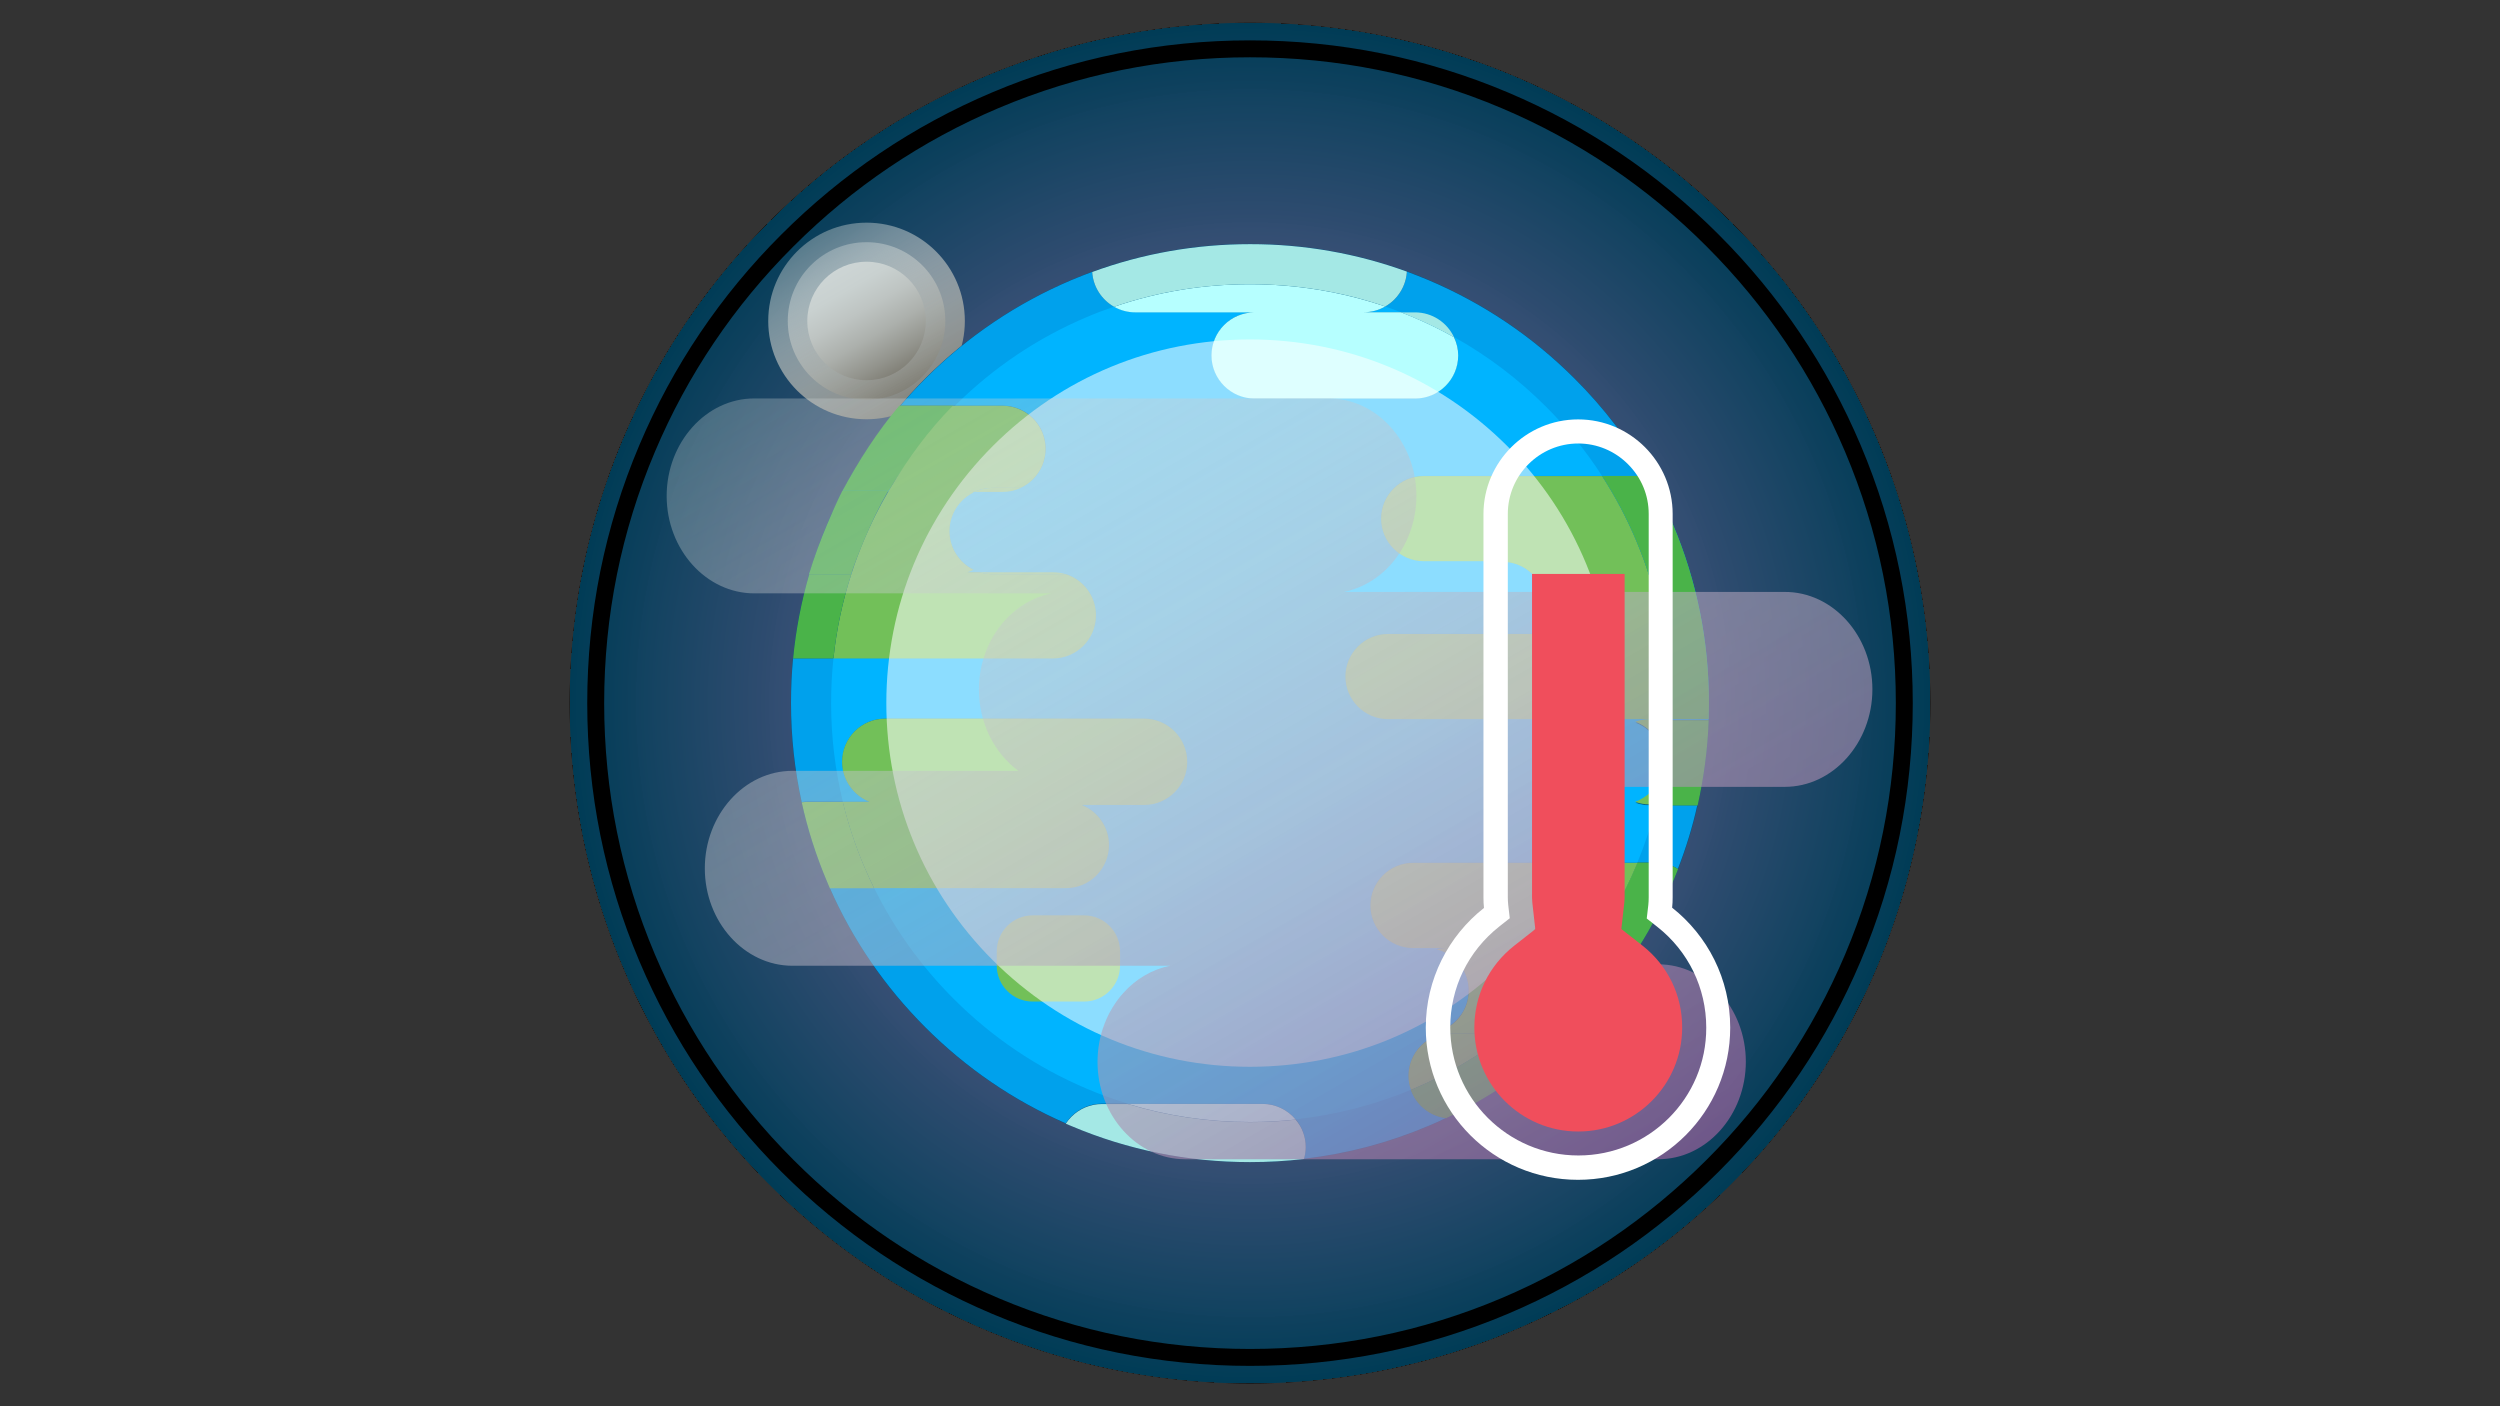 <?xml version="1.0" encoding="utf-8"?>
<!-- Generator: Adobe Illustrator 23.0.4, SVG Export Plug-In . SVG Version: 6.00 Build 0)  -->
<svg version="1.1" xmlns="http://www.w3.org/2000/svg" xmlns:xlink="http://www.w3.org/1999/xlink" x="0px" y="0px"
	 viewBox="0 0 1920 1080" style="enable-background:new 0 0 1920 1080;" xml:space="preserve">
<rect x="0" y="0" width="1920" height="1080" fill="#333333" stroke="none"/>
<style type="text/css">
	.st0{fill:url(#SVGID_1_);}
	.st1{fill:none;stroke:#000000;stroke-width:13;stroke-miterlimit:10;}
	.st2{fill:url(#SVGID_2_);}
	.st3{fill:url(#SVGID_3_);}
	.st4{fill:url(#SVGID_4_);}
	.st5{fill:url(#SVGID_5_);}
	.st6{fill:#00A1EC;}
	.st7{fill:#00B4FF;}
	.st8{fill:#4AB349;}
	.st9{fill:#72C059;}
	.st10{fill:#B6FFFF;}
	.st11{fill:#A4E8E5;}
	.st12{opacity:0.55;fill:#FFFFFF;}
	.st13{opacity:0.75;fill:url(#SVGID_6_);}
	.st14{fill:#FFFFFF;}
	.st15{fill:#F04E5C;}
</style>
<g id="Layer_1">
</g>
<g id="Layer_2">
	<radialGradient id="SVGID_1_" cx="960" cy="540" r="522.5" gradientUnits="userSpaceOnUse">
		<stop  offset="0" style="stop-color:#9E76B4;stop-opacity:0.9"/>
		<stop  offset="0.442" style="stop-color:#5B5D8C;stop-opacity:0.944"/>
		<stop  offset="1" style="stop-color:#003C56"/>
		<stop  offset="1" style="stop-color:#003951"/>
		<stop  offset="1" style="stop-color:#002F44"/>
		<stop  offset="1" style="stop-color:#001F2D"/>
		<stop  offset="1" style="stop-color:#00090E"/>
		<stop  offset="1" style="stop-color:#000000"/>
	</radialGradient>
	<circle class="st0" cx="960" cy="540" r="522.5"/>
	<path class="st1" d="M960,1042.5c-67.8,0-133.7-13.3-195.6-39.5c-59.8-25.3-113.6-61.5-159.7-107.7
		c-46.2-46.2-82.4-99.9-107.7-159.7c-26.2-61.9-39.5-127.7-39.5-195.6s13.3-133.7,39.5-195.6c25.3-59.8,61.5-113.6,107.7-159.7
		c46.2-46.2,99.9-82.4,159.7-107.7C826.3,50.8,892.2,37.5,960,37.5s133.7,13.3,195.6,39.5c59.8,25.3,113.6,61.5,159.7,107.7
		c46.2,46.2,82.4,99.9,107.7,159.7c26.2,61.9,39.5,127.7,39.5,195.6s-13.3,133.7-39.5,195.6c-25.3,59.8-61.5,113.6-107.7,159.7
		s-99.9,82.4-159.7,107.7C1093.7,1029.2,1027.8,1042.5,960,1042.5z"/>
</g>
<g id="Layer_4">
	<linearGradient id="SVGID_2_" gradientUnits="userSpaceOnUse" x1="627.744" y1="181.104" x2="703.256" y2="311.896">
		<stop  offset="0" style="stop-color:#CDD5D5;stop-opacity:0.4"/>
		<stop  offset="0.191" style="stop-color:#C9D1D0;stop-opacity:0.515"/>
		<stop  offset="0.408" style="stop-color:#BEC4C2;stop-opacity:0.645"/>
		<stop  offset="0.637" style="stop-color:#ACB0AC;stop-opacity:0.782"/>
		<stop  offset="0.873" style="stop-color:#92938C;stop-opacity:0.924"/>
		<stop  offset="1" style="stop-color:#828178"/>
	</linearGradient>
	<circle class="st2" cx="665.5" cy="246.5" r="75.5"/>
	<linearGradient id="SVGID_3_" gradientUnits="userSpaceOnUse" x1="635.256" y1="194.116" x2="695.744" y2="298.884">
		<stop  offset="0" style="stop-color:#CDD5D5;stop-opacity:0.4"/>
		<stop  offset="0.191" style="stop-color:#C9D1D0;stop-opacity:0.515"/>
		<stop  offset="0.408" style="stop-color:#BEC4C2;stop-opacity:0.645"/>
		<stop  offset="0.637" style="stop-color:#ACB0AC;stop-opacity:0.782"/>
		<stop  offset="0.873" style="stop-color:#92938C;stop-opacity:0.924"/>
		<stop  offset="1" style="stop-color:#828178"/>
	</linearGradient>
	<circle class="st3" cx="665.5" cy="246.5" r="60.5"/>
	<linearGradient id="SVGID_4_" gradientUnits="userSpaceOnUse" x1="642.755" y1="207.103" x2="688.245" y2="285.897">
		<stop  offset="0" style="stop-color:#CDD5D5"/>
		<stop  offset="0.191" style="stop-color:#C9D1D0"/>
		<stop  offset="0.408" style="stop-color:#BEC4C2"/>
		<stop  offset="0.637" style="stop-color:#ACB0AC"/>
		<stop  offset="0.873" style="stop-color:#92938C"/>
		<stop  offset="1" style="stop-color:#828178"/>
	</linearGradient>
	<circle class="st4" cx="665.5" cy="246.5" r="45.5"/>
</g>
<g id="Layer_3">
	<g>
		<radialGradient id="SVGID_5_" cx="960" cy="540" r="352.5" gradientUnits="userSpaceOnUse">
			<stop  offset="0" style="stop-color:#00ADDC"/>
			<stop  offset="0.188" style="stop-color:#00A8D8"/>
			<stop  offset="0.402" style="stop-color:#009ACA"/>
			<stop  offset="0.627" style="stop-color:#0084B3"/>
			<stop  offset="0.86" style="stop-color:#006594"/>
			<stop  offset="1" style="stop-color:#004E7D"/>
		</radialGradient>
		<path class="st5" d="M960,892.5c-47.6,0-93.8-9.3-137.2-27.7c-42-17.8-79.7-43.2-112.1-75.6c-32.4-32.4-57.8-70.1-75.6-112.1
			c-18.4-43.4-27.7-89.6-27.7-137.2s9.3-93.8,27.7-137.2c17.8-42,43.2-79.7,75.6-112.1c32.4-32.4,70.1-57.8,112.1-75.6
			c43.4-18.4,89.6-27.7,137.2-27.7s93.8,9.3,137.2,27.7c42,17.8,79.7,43.2,112.1,75.6c32.4,32.4,57.8,70.1,75.6,112.1
			c18.4,43.4,27.7,89.6,27.7,137.2s-9.3,93.8-27.7,137.2c-17.8,42-43.2,79.7-75.6,112.1c-32.4,32.4-70.1,57.8-112.1,75.6
			C1053.8,883.2,1007.6,892.5,960,892.5z"/>
		<path class="st6" d="M1197.7,793.5c2.2,0,4.4,0.2,6.5,0.7c0.2-0.2,0.5-0.4,0.7-0.7H1197.7z M622,439.5c-0.2,0.5-0.3,1-0.5,1.5
			h32.2c0.2-0.5,0.3-1,0.5-1.5H622z M648.5,374.7c-0.5,1-1.1,2-1.6,3.1h35.2c0.6-1,1.2-2.1,1.8-3.1H648.5z M1284.8,402.8
			c-5.4-12.9-11.6-25.3-18.4-37.3c-15.5-27.2-34.6-52.3-57.1-74.7c-32.4-32.4-70.1-57.8-112.1-75.6c-5.5-2.3-11.1-4.5-16.7-6.6
			c-0.5,8.4-4.1,15.9-9.7,21.5c-2,2-4.4,3.8-6.9,5.3c-4.9,2.8-10.5,4.4-16.5,4.4h28.6c3,1.2,6.1,2.4,9.1,3.7
			c10.8,4.6,21.4,9.7,31.5,15.4c2,4.3,3.2,9,3.2,14c0,9.1-3.7,17.4-9.7,23.4s-14.3,9.7-23.4,9.7H963.5c-18.2,0-33.1-14.9-33.1-33.1
			c0-9.1,3.7-17.4,9.7-23.4c6-6,14.3-9.7,23.4-9.7h-91.7c-5.9,0-11.4-1.6-16.2-4.3c-9.5-5.4-16.1-15.3-16.8-26.7
			c-5.3,2-10.7,4.1-15.9,6.3c-42,17.8-79.7,43.2-112.1,75.6c-6.7,6.7-13.1,13.6-19.2,20.8h78.6c18.2,0,33.1,14.9,33.1,33.1
			c0,9.1-3.7,17.4-9.7,23.4c-2.7,2.7-5.9,5-9.5,6.6h-21.6c-5,0-9.7,1.1-13.9,3.1H747c0.2,0.1,0.5,0.2,0.7,0.4
			c-3.3,1.6-6.2,3.8-8.8,6.3c-6,6-9.7,14.3-9.7,23.4c0,13,7.6,24.3,18.5,29.7c-1.5,0.7-3.1,1.4-4.7,1.9h9.4c3.2,1,6.5,1.5,10,1.5
			h56.2c13.4,4.3,23.2,16.8,23.2,31.6c0,9.1-3.7,17.4-9.7,23.4c-6,6-14.3,9.7-23.4,9.7H609.8c-0.2,0-0.5,0-0.7,0
			c-1.1,11.3-1.6,22.8-1.6,34.3c0,25.9,2.8,51.3,8.2,76.1c1.3-0.2,2.7-0.3,4.1-0.3h48c-12.3-4.9-21-16.9-21-30.8
			c0-9.1,3.7-17.4,9.7-23.4c6-6,14.3-9.7,23.4-9.7h198.8c18.2,0,33.1,14.9,33.1,33.1c0,9.1-3.7,17.4-9.7,23.4
			c-6,6-14.3,9.7-23.4,9.7h-48c12.3,4.9,21,16.9,21,30.8c0,9.1-3.7,17.4-9.7,23.4c-6,6-14.3,9.7-23.4,9.7H637.3
			c17.6,40,42.3,76,73.4,107.1c31.3,31.3,67.5,56.1,107.8,73.7c1.3-2,2.8-3.8,4.4-5.4c6-6,14.3-9.7,23.4-9.7h123.3
			c10.2,0,19.4,4.7,25.5,12c4.8,5.7,7.7,13.1,7.7,21.1c0,3.2-0.5,6.2-1.3,9.2c33-3.8,65-12.3,95.7-25.3c4.6-1.9,9-3.9,13.5-6.1
			c-12.6-1.5-23-10.1-27.1-21.7c-1.2-3.4-1.9-7.1-1.9-10.9c0-9,3.7-17.2,9.6-23.1s14.1-9.6,23.1-9.6h-3.1c-2.8,0-5.5-0.4-8.1-1
			c5.8-1.5,10.9-4.5,15-8.6c5.9-5.9,9.6-14.1,9.6-23.1c0-15.2-10.5-28.1-24.7-31.7c2.6-0.7,5.3-1,8.1-1h-26.2
			c-18,0-32.7-14.7-32.7-32.7c0-9,3.7-17.2,9.6-23.1s14.1-9.6,23.1-9.6h186.5c6.3,0,12.1,1.8,17.1,4.9c6.2-15.9,11.2-32.2,14.9-48.8
			H1267c-3.9,0-7.7-0.7-11.2-2c4.5-1.7,8.6-4.3,12-7.6c5.9-5.9,9.6-14.1,9.6-23.1c0-14.1-9-26.2-21.6-30.8c3.5-1.3,7.3-2,11.2-2
			h45.2c0-0.3,0-0.5,0-0.8c0.1-4.1,0.2-8.2,0.2-12.3C1312.5,492.4,1303.2,446.2,1284.8,402.8z M1281.4,552.3h-215.5
			c-18,0-32.7-14.7-32.7-32.7c0-8.8,3.5-16.8,9.2-22.7c0.1-0.1,0.3-0.3,0.4-0.4c5.9-5.9,14.1-9.6,23.1-9.6h111.4
			c5.7-5.9,9.2-13.9,9.2-22.7c0-18-14.7-32.7-32.7-32.7h-2.7V431h-57.8c-18,0-32.7-14.7-32.7-32.7c0-9,3.7-17.2,9.6-23.1
			s14.1-9.6,23.1-9.6h137c10.1,15.6,18.8,32.1,26.1,49.3c16.8,39.6,25.2,81.7,25.2,125.2C1281.7,544.1,1281.6,548.2,1281.4,552.3z"
			/>
		<path class="st7" d="M1076.1,239.9h-28.6c6,0,11.6-1.6,16.5-4.4C1068,236.8,1072.1,238.3,1076.1,239.9z"/>
		<path class="st7" d="M1267,553.1c-3.9,0-7.7,0.7-11.2,2c12.6,4.6,21.6,16.7,21.6,30.8c0,9-3.7,17.2-9.6,23.1
			c-3.4,3.4-7.4,6-12,7.6c3.5,1.3,7.3,2,11.2,2h5c-3.8,14.9-8.6,29.6-14.5,43.9h-172.4c-9,0-17.2,3.7-23.1,9.6s-9.6,14.1-9.6,23.1
			c0,18,14.7,32.7,32.7,32.7h26.2c-2.8,0-5.5,0.4-8.1,1c14.1,3.6,24.7,16.5,24.7,31.7c0,9-3.7,17.2-9.6,23.1
			c-4.1,4.1-9.3,7.1-15,8.6c2.6,0.7,5.3,1,8.1,1h3.1c-9,0-17.2,3.7-23.1,9.6s-9.6,14.1-9.6,23.1c0,3.8,0.7,7.5,1.9,10.9
			c-28.4,11.8-58,19.4-88.5,22.7c-6.1-7.3-15.3-12-25.5-12H866.2c-10.6-3.2-21.1-7-31.4-11.4c-38.3-16.2-72.7-39.4-102.3-69
			c-25.1-25.1-45.7-53.8-61.2-85.3h147.3c9.1,0,17.4-3.7,23.4-9.7c6-6,9.7-14.3,9.7-23.4c0-14-8.7-26-21-30.8h48
			c9.1,0,17.4-3.7,23.4-9.7c6-6,9.7-14.3,9.7-23.4c0-18.2-14.9-33.1-33.1-33.1H679.9c-9.1,0-17.4,3.7-23.4,9.7
			c-6,6-9.7,14.3-9.7,23.4c0,14,8.7,26,21,30.8h-20.5c-6-24.7-9-50-9-75.9c0-11.5,0.6-23,1.8-34.3h168.5c9.1,0,17.4-3.7,23.4-9.7
			c6-6,9.7-14.3,9.7-23.4c0-14.8-9.8-27.3-23.2-31.6h-56.2c-3.5,0-6.8-0.5-10-1.5h-9.4c1.6-0.5,3.2-1.1,4.7-1.9
			c-10.9-5.4-18.5-16.7-18.5-29.7c0-9.1,3.7-17.4,9.7-23.4c2.5-2.5,5.5-4.7,8.8-6.3c-0.2-0.1-0.5-0.2-0.7-0.4h1.5
			c4.2-2,9-3.1,13.9-3.1H784c3.5-1.7,6.8-3.9,9.5-6.6c6-6,9.7-14.3,9.7-23.4c0-18.2-14.9-33.1-33.1-33.1h-36.5
			c29.3-29.1,63.4-52,101.3-68c6.8-2.9,13.8-5.5,20.8-7.9c4.8,2.7,10.3,4.3,16.2,4.3h91.7c-9.1,0-17.4,3.7-23.4,9.7
			c-6,6-9.7,14.3-9.7,23.4c0,18.2,14.9,33.1,33.1,33.1h123.3c9.1,0,17.4-3.7,23.4-9.7s9.7-14.3,9.7-23.4c0-5-1.1-9.8-3.2-14
			c25.8,14.4,49.5,32.4,70.7,53.6c16.2,16.2,30.6,33.9,42.8,52.9h-137c-9,0-17.2,3.7-23.1,9.6s-9.6,14.1-9.6,23.1
			c0,18,14.7,32.7,32.7,32.7h57.8v0.4h2.7c18,0,32.7,14.7,32.7,32.7c0,8.8-3.5,16.8-9.2,22.7h-111.4c-9,0-17.2,3.7-23.1,9.6
			c-0.1,0.1-0.3,0.3-0.4,0.4c-5.7,5.9-9.2,13.9-9.2,22.7c0,18,14.7,32.7,32.7,32.7h215.5c0,0.3,0,0.5,0,0.8H1267z"/>
		<path class="st8" d="M1312.3,553.1c-0.8,22.2-3.7,44.1-8.5,65.5H1272c5.4-21.3,8.5-43.2,9.4-65.5H1312.3z"/>
		<path class="st9" d="M1281.4,552.3c-0.9,22.3-4,44.2-9.4,65.5h-5c-3.9,0-7.7-0.7-11.2-2c4.5-1.7,8.6-4.3,12-7.6
			c5.9-5.9,9.6-14.1,9.6-23.1c0-14.1-9-26.2-21.6-30.8c3.5-1.3,7.3-2,11.2-2H1281.4z"/>
		<path class="st9" d="M1281.7,540c0,4.1-0.1,8.2-0.2,12.3h-215.5c-18,0-32.7-14.7-32.7-32.7c0-8.8,3.5-16.8,9.2-22.7
			c0.1-0.1,0.3-0.3,0.4-0.4c5.9-5.9,14.1-9.6,23.1-9.6h111.4c5.7-5.9,9.2-13.9,9.2-22.7c0-18-14.7-32.7-32.7-32.7h-2.7V431h-57.8
			c-18,0-32.7-14.7-32.7-32.7c0-9,3.7-17.2,9.6-23.1s14.1-9.6,23.1-9.6h137c10.1,15.6,18.8,32.1,26.1,49.3
			C1273.2,454.4,1281.7,496.5,1281.7,540z"/>
		<path class="st8" d="M1312.5,540c0,4.1-0.1,8.2-0.2,12.3h-30.8c0.2-4.1,0.2-8.2,0.2-12.3c0-43.5-8.5-85.6-25.2-125.2
			c-7.3-17.3-16-33.7-26.1-49.3h36.1c6.9,12,13,24.5,18.4,37.3C1303.2,446.2,1312.5,492.4,1312.5,540z"/>
		<path class="st8" d="M1288.8,667.4c-1.3,3.3-2.6,6.6-4,9.8c-7.5,17.7-16.4,34.7-26.6,50.8h-37.2c14.1-19.5,25.9-40.5,35.3-62.8
			c0.4-0.9,0.8-1.8,1.1-2.7h14.1C1277.9,662.5,1283.8,664.3,1288.8,667.4z"/>
		<path class="st9" d="M1257.6,662.5c-0.4,0.9-0.7,1.8-1.1,2.7c-9.4,22.3-21.3,43.3-35.3,62.8c-10.1,14-21.3,27.1-33.6,39.5
			c-9.3,9.3-19.1,18-29.4,26h-46.7c-2.8,0-5.5-0.4-8.1-1c5.8-1.5,10.9-4.5,15-8.6c5.9-5.9,9.6-14.1,9.6-23.1
			c0-15.2-10.5-28.1-24.7-31.7c2.6-0.7,5.3-1,8.1-1h-26.2c-18,0-32.7-14.7-32.7-32.7c0-9,3.7-17.2,9.6-23.1s14.1-9.6,23.1-9.6
			H1257.6z"/>
		<path class="st8" d="M1258.3,728c-13.9,22.1-30.3,42.5-49,61.3c-1.4,1.4-2.9,2.8-4.3,4.2h-46.8c10.2-8,20-16.7,29.4-26
			c12.3-12.3,23.6-25.5,33.6-39.5H1258.3z"/>
		<path class="st9" d="M1158.1,793.5c-22.3,17.5-46.7,31.8-72.9,42.9c-0.5,0.2-1.1,0.4-1.6,0.7c-1.2-3.4-1.9-7.1-1.9-10.9
			c0-9,3.7-17.2,9.6-23.1s14.1-9.6,23.1-9.6H1158.1z"/>
		<path class="st8" d="M1204.2,794.2c-27.7,26.6-59.1,48.3-93.6,64.6c0,0,0,0,0,0c-12.6-1.5-23-10.1-27.1-21.7
			c0.5-0.2,1.1-0.4,1.6-0.7c26.2-11.1,50.6-25.5,72.9-42.9h39.6C1199.9,793.5,1202.1,793.7,1204.2,794.2z"/>
		<path class="st8" d="M732,311.5c-0.3,0.3,0.1,3.7-0.2,4.1c-18.8,18.8-35.9,38.9-49.4,61.4H647c12-22.6,27.1-46,43.7-65.5H732z"/>
		<path class="st9" d="M841.7,472.6c0,9.1-3.7,17.4-9.7,23.4c-6,6-14.3,9.7-23.4,9.7H640.1c2.3-22.1,6.9-43.7,13.7-64.7
			c0.2-0.5,0.3-1,0.5-1.5c2.7-8.3,5.8-16.5,9.2-24.6c5.4-12.8,11.6-25.1,18.5-37c0.6-1,1.2-2.1,1.8-3.1c13.5-22.5,29-44.1,47.8-63
			c0.3-0.3,1.4,0.1,1.8-0.2h36.5c18.2,0,33.1,14.9,33.1,33.1c0,9.1-3.7,17.4-9.7,23.4c-2.7,2.7-5.9,5-9.5,6.6h-21.6
			c-5,0-9.7,1.1-13.9,3.1H747c0.2,0.1,0.5,0.2,0.7,0.4c-3.3,1.6-6.2,3.8-8.8,6.3c-6,6-9.7,14.3-9.7,23.4c0,13,7.6,24.3,18.5,29.7
			c-1.5,0.7-3.1,1.4-4.7,1.9h9.4c3.2,1,6.5,1.5,10,1.5h56.2C832,445.2,841.7,457.8,841.7,472.6z"/>
		<path class="st9" d="M784,374.7c-4.2,2-9,3.1-13.9,3.1h-21.6c4.2-2,9-3.1,13.9-3.1H784z"/>
		<path class="st8" d="M682.1,377c-6.9,11.9-13.1,25-18.5,37.8c-3.4,8.1-7.3,17.9-10,26.2h-32.3c3.7-12.4,8.8-26.2,13.9-38.2
			c3.6-8.5,7.5-17.6,11.7-25.8H682.1z"/>
		<path class="st8" d="M653.8,441c-6.8,21-11.4,42.6-13.7,64.7h-30.3c-0.2,0-0.5,0-0.7,0c2.1-22,6.3-43.6,12.4-64.7H653.8z"/>
		<path class="st9" d="M818.6,441h-56.2c-3.5,0-6.8-0.5-10-1.5h56.2C812.1,439.5,815.4,440,818.6,441z"/>
		<path class="st9" d="M671.3,682.2h-34c-0.7-1.6-1.4-3.3-2.1-5c-8.4-19.8-14.9-40.2-19.5-61c1.3-0.2,2.7-0.3,4.1-0.3h27.5
			c4.1,16.8,9.5,33.3,16.3,49.3C666,670.9,668.6,676.6,671.3,682.2z"/>
		<path class="st9" d="M911.8,585.1c0,9.1-3.7,17.4-9.7,23.4c-6,6-14.3,9.7-23.4,9.7h-48c12.3,4.9,21,16.9,21,30.8
			c0,9.1-3.7,17.4-9.7,23.4c-6,6-14.3,9.7-23.4,9.7H671.3c-2.8-5.6-5.3-11.2-7.8-17c-6.8-16-12.2-32.5-16.3-49.3h20.5
			c-12.3-4.9-21-16.9-21-30.8c0-9.1,3.7-17.4,9.7-23.4c6-6,14.3-9.7,23.4-9.7h198.8C896.9,551.9,911.8,566.9,911.8,585.1z"/>
		<path class="st9" d="M832.6,769.2h-39.5c-15.2,0-27.6-12.4-27.6-27.6v-11c0-15.2,12.4-27.6,27.6-27.6h39.5
			c15.2,0,27.6,12.4,27.6,27.6v11C860.2,756.8,847.8,769.2,832.6,769.2z"/>
		<path class="st10" d="M1119.9,273c0,9.1-3.7,17.4-9.7,23.4s-14.3,9.7-23.4,9.7H963.5c-18.2,0-33.1-14.9-33.1-33.1
			c0-9.1,3.7-17.4,9.7-23.4c6-6,14.3-9.7,23.4-9.7h-91.7c-5.9,0-11.4-1.6-16.2-4.3C889,224.1,924,218.3,960,218.3
			c35.8,0,70.6,5.8,103.9,17.1c-4.9,2.8-10.5,4.4-16.5,4.4h28.6c3,1.2,6.1,2.4,9.1,3.7c10.8,4.6,21.4,9.7,31.5,15.4
			C1118.7,263.2,1119.9,268,1119.9,273z"/>
		<path class="st11" d="M1080.5,208.6c-0.5,8.4-4.1,15.9-9.7,21.5c-2,2-4.4,3.8-6.9,5.3c-33.3-11.4-68.2-17.1-103.9-17.1
			c-36,0-71,5.8-104.4,17.3c-9.5-5.4-16.1-15.3-16.8-26.7c38.7-14.2,79.4-21.4,121.3-21.4C1001.6,187.5,1042,194.6,1080.5,208.6z"/>
		<path class="st11" d="M1116.7,259c-10.2-5.7-20.7-10.8-31.5-15.4c-3-1.3-6-2.5-9.1-3.7h10.6C1100,239.9,1111.4,247.7,1116.7,259z"
			/>
		<path class="st11" d="M1002.8,880.9c0,3.2-0.5,6.2-1.3,9.2c-13.7,1.6-27.5,2.4-41.5,2.4c-47.6,0-93.8-9.3-137.2-27.7
			c-1.4-0.6-2.8-1.2-4.3-1.8c1.3-2,2.8-3.8,4.4-5.4c6-6,14.3-9.7,23.4-9.7h19.8c30.2,9.2,61.6,13.9,93.8,13.9
			c11.8,0,23.5-0.6,35.1-1.9C999.9,865.5,1002.8,872.9,1002.8,880.9z"/>
		<path class="st10" d="M995.1,859.8c-11.6,1.3-23.3,1.9-35.1,1.9c-32.2,0-63.6-4.7-93.8-13.9h103.4
			C979.8,847.8,989,852.5,995.1,859.8z"/>
		<path class="st12" d="M960,819.3c-74.6,0-144.7-29.1-197.5-81.8c-52.8-52.8-81.8-122.9-81.8-197.5c0-74.6,29.1-144.7,81.8-197.5
			c52.8-52.8,122.9-81.8,197.5-81.8c74.6,0,144.7,29.1,197.5,81.8c52.8,52.8,81.8,122.9,81.8,197.5c0,74.6-29.1,144.7-81.8,197.5
			C1104.7,790.3,1034.6,819.3,960,819.3z"/>
	</g>
</g>
<g id="atmosphere_clouds">
	<linearGradient id="SVGID_6_" gradientUnits="userSpaceOnUse" x1="756.554" y1="194.225" x2="1191.168" y2="946.998">
		<stop  offset="0" style="stop-color:#CDD5D5;stop-opacity:0.4"/>
		<stop  offset="0.167" style="stop-color:#CBD0D2;stop-opacity:0.5"/>
		<stop  offset="0.357" style="stop-color:#C3C3CB;stop-opacity:0.614"/>
		<stop  offset="0.557" style="stop-color:#B8ACC0;stop-opacity:0.734"/>
		<stop  offset="0.765" style="stop-color:#A78CAF;stop-opacity:0.859"/>
		<stop  offset="0.977" style="stop-color:#93649B;stop-opacity:0.986"/>
		<stop  offset="1" style="stop-color:#905F98"/>
	</linearGradient>
	<path class="st13" d="M1438,529.4c0,20.6-7.6,39.3-19.8,52.9c-12.2,13.6-29,22-47.5,22h-173.5c18.2,13.4,30.3,36.4,30.3,62.5
		c0,20.6-7.6,39.3-19.8,52.9c-9.6,10.7-22,18.1-35.9,20.9h101.7c37,0,67.3,33.7,67.3,74.8c0,20.6-7.6,39.3-19.8,52.9
		c-12.2,13.6-29,22-47.5,22H910.2c-37,0-67.3-33.7-67.3-74.8c0-20.6,7.6-39.3,19.8-52.9c9.6-10.7,22-18.1,35.9-20.9h-290
		c-37,0-67.3-33.7-67.3-74.8c0-20.6,7.6-39.3,19.8-52.9c12.2-13.6,29-22,47.5-22h173.5c-18.2-13.4-30.3-36.4-30.3-62.5
		c0-20.6,7.6-39.3,19.8-52.9c9.6-10.7,22-18.1,35.9-20.9H579.3c-37,0-67.3-33.7-67.3-74.8c0-20.6,7.6-39.3,19.8-52.9
		c12.2-13.6,29-22,47.5-22h441.2c37,0,67.3,33.7,67.3,74.8c0,20.6-7.6,39.3-19.8,52.9c-9.6,10.7-22,18.1-35.9,20.9h338.5
		C1407.7,454.5,1438,488.2,1438,529.4z"/>
</g>
<g id="thermometer">
	<g>
		<path class="st14" d="M1284.2,697.1c0.3-2.6,0.4-5.3,0.4-8V394.7c0-20-8.2-38.2-21.3-51.3c-13.2-13.2-31.3-21.3-51.3-21.3
			c-40,0-72.7,32.7-72.7,72.7v294.5c0,2.7,0.1,5.4,0.4,8c-27.2,21.4-44.7,54.6-44.7,91.9c0,64.6,52.3,116.9,116.9,116.9
			s116.9-52.3,116.9-116.9C1328.8,751.8,1311.4,718.6,1284.2,697.1z M1212.2,887.4c-54.2,0-98.4-44.1-98.4-98.4
			c0-30.4,13.7-58.5,37.6-77.4l8.1-6.4l-1.2-10.3c-0.2-1.9-0.3-3.9-0.3-5.9V394.7c0-29.8,24.3-54.1,54.1-54.1
			c14.4,0,28,5.7,38.2,15.9c10.3,10.3,15.9,23.8,15.9,38.2v294.5c0,2-0.1,4-0.3,5.9l-1.2,10.3l8.1,6.4c23.9,18.8,37.6,47,37.6,77.4
			C1310.6,843.3,1266.5,887.4,1212.2,887.4z"/>
		<g>
			<path class="st15" d="M1261.5,726.3l-16.3-12.8l2.3-20.6c0.1-1.2,0.2-2.5,0.2-3.8V440.8h-71.1v248.4c0,1.3,0.1,2.6,0.2,3.8
				l2.3,20.6l-16.3,12.8c-19.4,15.3-30.5,38.1-30.5,62.8c0,44,35.8,79.8,79.8,79.8c44,0,79.8-35.8,79.8-79.8
				C1292,764.4,1280.9,741.6,1261.5,726.3z"/>
		</g>
	</g>
</g>
</svg>
